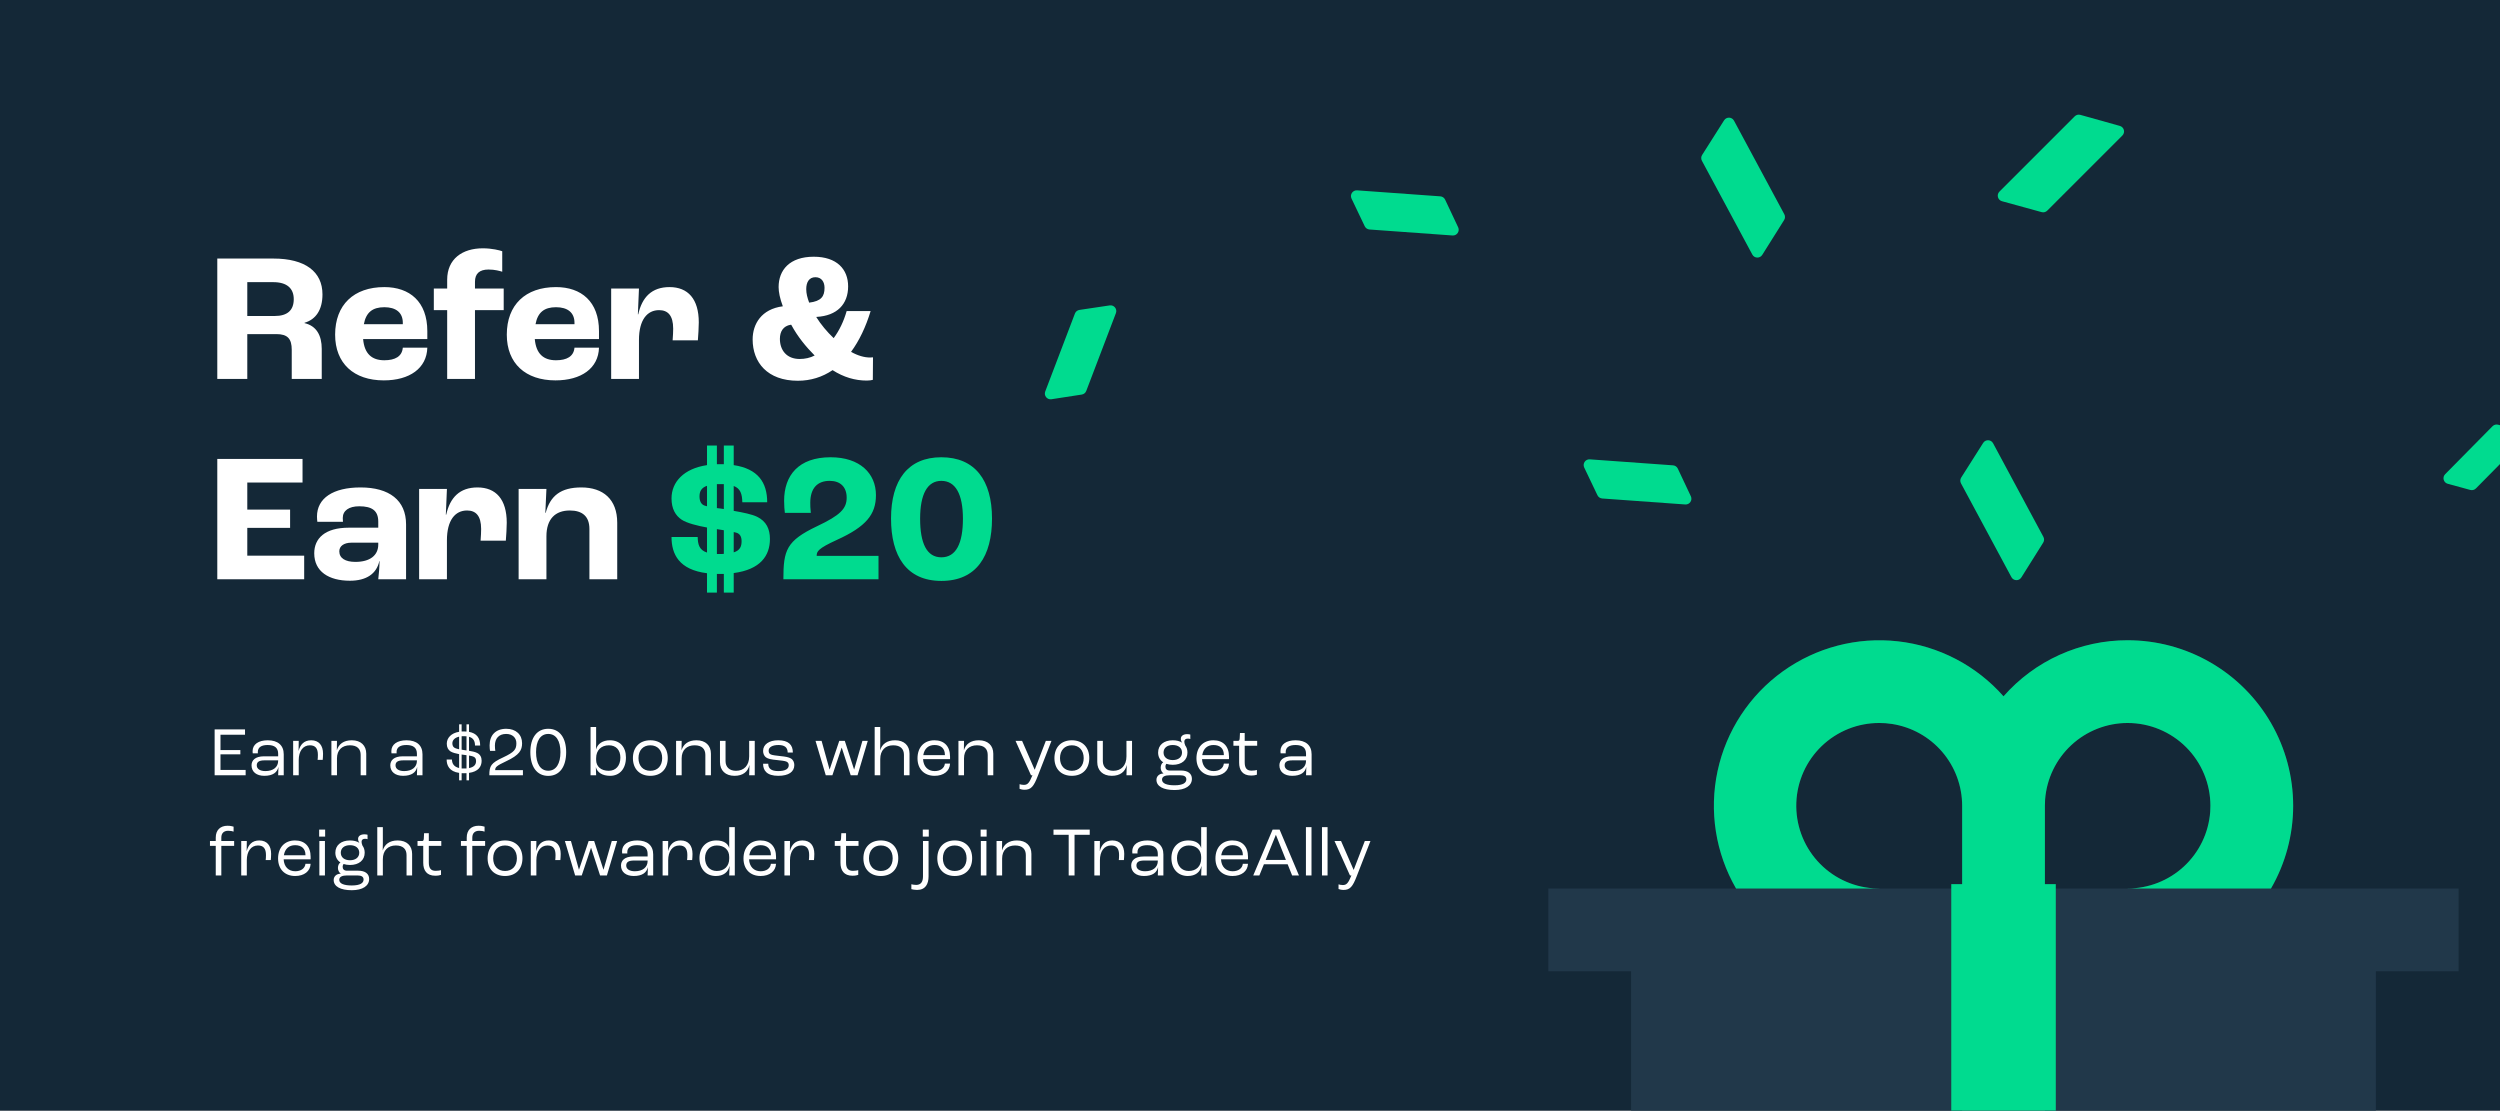 <svg width="574" height="255" viewBox="0 0 574 255" fill="none" xmlns="http://www.w3.org/2000/svg">
<rect x="0" y="0" width="574" height="255" fill="#808080" stroke="none"/>
<g clip-path="url(#clip0_4253_75845)">
<rect width="574" height="255" fill="#142837"/>
<g clip-path="url(#clip1_4253_75845)">
<mask id="mask0_4253_75845" style="mask-type:luminance" maskUnits="userSpaceOnUse" x="-69" y="-326" width="1071" height="495">
<path d="M1002 -326V168.612L-69 168.612V-326L1002 -326Z" fill="white"/>
</mask>
<g mask="url(#mask0_4253_75845)">
<mask id="mask1_4253_75845" style="mask-type:luminance" maskUnits="userSpaceOnUse" x="-69" y="-326" width="1071" height="495">
<path d="M1002 168.612V-326L-69 -326V168.612L1002 168.612Z" fill="white"/>
</mask>
<g mask="url(#mask1_4253_75845)">
<path d="M459.072 43.993L476.357 26.71C476.695 26.372 477.187 26.241 477.646 26.371L486.72 28.91C487.691 29.183 488.01 30.401 487.296 31.115L470.044 48.366C469.709 48.701 469.221 48.83 468.764 48.705L459.654 46.199C458.679 45.931 458.356 44.708 459.072 43.993Z" fill="#00DB8F"/>
<path d="M311.594 43.704L330.698 45.08C331.174 45.114 331.594 45.402 331.797 45.833L334.792 52.188C335.222 53.1 334.51 54.139 333.504 54.066L314.437 52.693C313.966 52.659 313.546 52.374 313.342 51.945L310.308 45.588C309.873 44.674 310.585 43.632 311.594 43.704Z" fill="#00DB8F"/>
<path d="M365.024 105.465L384.126 106.84C384.603 106.875 385.023 107.162 385.225 107.593L388.222 113.948C388.652 114.861 387.94 115.899 386.933 115.826L367.866 114.453C367.394 114.419 366.975 114.134 366.772 113.706L363.737 107.348C363.301 106.435 364.014 105.392 365.024 105.465Z" fill="#00DB8F"/>
<path d="M402.333 58.447L390.758 36.913C390.532 36.494 390.55 35.985 390.806 35.583L395.852 27.627C396.391 26.774 397.648 26.819 398.127 27.708L409.679 49.196C409.903 49.614 409.887 50.12 409.634 50.522L404.612 58.523C404.073 59.381 402.811 59.338 402.333 58.447Z" fill="#00DB8F"/>
<path d="M461.818 132.511L450.243 110.979C450.017 110.56 450.034 110.053 450.289 109.651L455.337 101.691C455.877 100.839 457.133 100.885 457.612 101.774L469.163 123.262C469.388 123.68 469.371 124.186 469.119 124.588L464.096 132.589C463.559 133.447 462.298 133.403 461.818 132.511Z" fill="#00DB8F"/>
<path d="M239.982 89.892L246.801 71.993C246.971 71.547 247.368 71.228 247.839 71.158L254.787 70.12C255.784 69.971 256.574 70.951 256.214 71.892L249.407 89.757C249.239 90.2 248.846 90.52 248.377 90.591L241.415 91.664C240.416 91.818 239.622 90.837 239.982 89.892Z" fill="#00DB8F"/>
<path d="M579.369 101.107L568.47 112.147C568.136 112.486 567.644 112.619 567.184 112.492L561.998 111.077C561.025 110.811 560.697 109.596 561.407 108.877L572.285 97.859C572.618 97.52 573.106 97.388 573.564 97.51L578.771 98.907C579.749 99.168 580.08 100.387 579.369 101.107Z" fill="#00DB8F"/>
</g>
</g>
</g>
<g clip-path="url(#clip2_4253_75845)">
<path d="M488.498 147C495.17 147 501.724 148.755 507.502 152.091C513.28 155.427 518.078 160.225 521.413 166.003C524.749 171.781 526.504 178.336 526.503 185.007C526.501 191.679 524.744 198.233 521.406 204.01L564.498 204V223H545.498V318C545.498 320.52 544.497 322.936 542.716 324.718C540.934 326.499 538.518 327.5 535.998 327.5H383.998C381.478 327.5 379.062 326.499 377.281 324.718C375.499 322.936 374.498 320.52 374.498 318V223H355.498V204L398.59 204.01C393.877 195.848 392.365 186.226 394.347 177.012C396.33 167.799 401.666 159.65 409.319 154.15C416.972 148.649 426.396 146.189 435.761 147.246C445.126 148.304 453.764 152.804 459.998 159.873C463.557 155.82 467.941 152.575 472.856 150.355C477.771 148.134 483.105 146.991 488.498 147ZM469.498 223H450.498V318H469.498V223ZM431.498 166C426.568 165.978 421.822 167.874 418.263 171.286C414.704 174.698 412.611 179.36 412.426 184.287C412.241 189.214 413.979 194.02 417.272 197.69C420.565 201.359 425.155 203.605 430.073 203.953L431.498 204H450.498V185C450.498 180.46 448.872 176.07 445.915 172.624C442.958 169.179 438.865 166.907 434.377 166.219L432.914 166.048L431.498 166ZM488.498 166C483.705 165.999 479.088 167.809 475.573 171.069C472.058 174.328 469.905 178.795 469.546 183.575L469.498 185V204H488.498C493.292 204.002 497.908 202.191 501.423 198.932C504.938 195.673 507.091 191.205 507.451 186.425L507.498 185C507.498 179.961 505.496 175.128 501.933 171.565C498.37 168.002 493.537 166 488.498 166Z" fill="#21384A"/>
<path fill-rule="evenodd" clip-rule="evenodd" d="M521.422 204H398.596C393.887 195.841 392.376 186.223 394.358 177.012C396.341 167.799 401.677 159.65 409.33 154.15C416.983 148.649 426.407 146.189 435.772 147.246C445.137 148.304 453.775 152.804 460.009 159.873C463.568 155.82 467.952 152.575 472.867 150.355C477.782 148.134 483.116 146.991 488.509 147C495.181 147 501.735 148.755 507.513 152.091C513.291 155.427 518.089 160.225 521.424 166.003C524.76 171.781 526.515 178.336 526.514 185.007C526.512 191.675 524.757 198.226 521.422 204ZM418.274 171.286C421.833 167.874 426.579 165.978 431.509 166L432.925 166.048L434.388 166.219C438.876 166.907 442.969 169.179 445.926 172.624C448.883 176.07 450.509 180.46 450.509 185V204H431.509L430.084 203.953C425.166 203.605 420.576 201.359 417.283 197.69C413.99 194.02 412.252 189.214 412.437 184.287C412.622 179.36 414.715 174.698 418.274 171.286ZM475.584 171.069C479.099 167.809 483.716 165.999 488.509 166C493.548 166 498.381 168.002 501.944 171.565C505.507 175.128 507.509 179.961 507.509 185L507.462 186.425C507.102 191.205 504.949 195.673 501.434 198.932C497.919 202.191 493.303 204.002 488.509 204H469.509V185L469.557 183.575C469.916 178.795 472.069 174.328 475.584 171.069Z" fill="#00DB8F"/>
<rect x="448.01" y="202.999" width="24" height="126" fill="#00DB8F"/>
</g>
<path d="M49.89 87H56.778V76.71H63.456C66.06 76.71 66.984 77.802 66.984 80.322V87H73.872V80.112C73.872 77.004 72.654 74.82 69.924 74.19V74.106C72.528 73.35 74.04 71.124 74.04 67.596C74.04 62.388 70.092 59.364 62.784 59.364H49.89V87ZM56.778 72.552V64.782H62.742C65.934 64.782 67.446 66.252 67.446 68.688C67.446 71.25 65.976 72.552 63.078 72.552H56.778ZM98.113 76.038C98.113 69.234 94.039 65.916 88.243 65.916C81.229 65.916 76.945 69.99 76.945 76.836C76.945 83.43 81.229 87.336 88.117 87.336C94.039 87.336 97.987 84.564 98.113 79.818H92.485C92.317 81.834 90.721 82.716 88.243 82.716C85.387 82.716 83.665 81.246 83.371 77.844H98.113V76.038ZM92.485 74.442H83.539C84.043 71.712 85.555 70.536 88.243 70.536C90.889 70.536 92.485 71.754 92.485 74.106V74.442ZM102.671 87H109.055V71.208H115.649V66.252H109.055V64.698C109.055 62.85 110.063 61.884 112.163 61.884C113.633 61.884 114.767 62.22 115.313 62.388V57.684C114.767 57.474 112.961 57.012 110.861 57.012C106.157 57.012 102.671 59.448 102.671 64.236V66.252H99.605V71.208H102.671V87ZM137.529 76.038C137.529 69.234 133.455 65.916 127.659 65.916C120.645 65.916 116.361 69.99 116.361 76.836C116.361 83.43 120.645 87.336 127.533 87.336C133.455 87.336 137.403 84.564 137.529 79.818H131.901C131.733 81.834 130.137 82.716 127.659 82.716C124.803 82.716 123.081 81.246 122.787 77.844H137.529V76.038ZM131.901 74.442H122.955C123.459 71.712 124.971 70.536 127.659 70.536C130.305 70.536 131.901 71.754 131.901 74.106V74.442ZM140.323 87H146.707V78.054C146.707 73.434 148.597 71.208 151.327 71.208C153.343 71.208 154.561 72.426 154.561 75.45C154.561 76.08 154.519 77.13 154.435 78.138H160.231C160.315 77.046 160.441 75.198 160.441 74.022C160.441 68.646 157.963 65.916 153.721 65.916C149.647 65.916 147.421 68.226 146.539 72.174H146.455L146.707 66.252H140.323V87ZM199.77 82.086C198.468 82.086 196.956 81.666 195.402 80.784C197.292 78.222 198.804 75.03 199.896 71.418H194.394C193.722 73.77 192.714 75.87 191.412 77.634C189.858 76.164 188.472 74.484 187.422 72.804L187.464 72.762C192.21 72.51 194.73 69.822 194.73 65.748C194.73 61.842 192.168 58.944 186.834 58.944C181.29 58.944 178.77 62.01 178.77 65.916C178.77 67.05 179.064 68.52 179.736 70.326C174.822 70.956 172.806 74.4 172.806 77.928C172.806 83.22 176.208 87.42 183.18 87.42C186.12 87.42 188.808 86.58 191.16 84.984C193.722 86.622 196.326 87.378 199.014 87.378C199.644 87.378 200.106 87.294 200.4 87.21L200.442 82.044C200.106 82.086 199.896 82.086 199.77 82.086ZM187.212 63.648C188.64 63.648 189.312 64.74 189.312 66.084C189.312 68.058 188.556 69.15 185.784 69.486C185.364 68.352 185.112 67.386 185.112 66.378C185.112 64.782 185.784 63.648 187.212 63.648ZM179.064 77.802C179.064 76.08 179.862 74.862 181.5 74.568H181.668C183.138 77.298 185.07 79.65 187.044 81.624C185.994 82.17 184.818 82.422 183.6 82.422C180.618 82.422 179.064 80.406 179.064 77.802ZM49.89 133H69.84V127.582H56.778V121.198H66.606V116.998H56.778V110.782H69.462V105.364H49.89V133ZM80.339 133.336C84.119 133.336 86.471 131.74 87.101 128.8H87.143C87.143 130.06 86.975 131.95 86.849 133H93.233V120.4C93.233 114.856 89.369 111.916 82.775 111.916C76.475 111.916 72.779 114.394 72.779 118.594C72.779 119.014 72.821 119.476 72.863 119.812H78.743C78.701 119.392 78.701 119.056 78.701 118.93C78.701 117.25 80.087 116.242 82.481 116.242C85.421 116.242 86.849 117.25 86.849 119.77V121.156H80.087C74.585 121.156 72.149 123.634 72.149 127.036C72.149 131.236 75.509 133.336 80.339 133.336ZM81.599 129.01C79.289 129.01 77.903 128.17 77.903 126.574C77.903 125.398 78.953 124.6 80.675 124.6H86.849V125.02C86.849 127.54 84.917 129.01 81.599 129.01ZM96.231 133H102.615V124.054C102.615 119.434 104.505 117.208 107.235 117.208C109.251 117.208 110.469 118.426 110.469 121.45C110.469 122.08 110.427 123.13 110.343 124.138H116.139C116.223 123.046 116.349 121.198 116.349 120.022C116.349 114.646 113.871 111.916 109.629 111.916C105.555 111.916 103.329 114.226 102.447 118.174H102.363L102.615 112.252H96.231V133ZM119.076 133H125.46V123.13C125.46 119.182 127.476 117.208 130.836 117.208C133.65 117.208 135.33 118.51 135.33 121.45V133H141.714V120.022C141.714 114.646 138.48 111.916 133.482 111.916C128.778 111.916 126.342 113.806 125.292 117.754H125.208L125.46 112.252H119.076V133Z" fill="white"/>
<path d="M176.777 123.76C176.777 121.492 175.979 119.686 173.795 118.636C172.661 118.09 170.645 117.67 168.461 117.292V111.58C170.015 112.168 170.393 113.428 170.435 115.318H176.147C176.147 110.782 174.047 107.632 168.461 106.792V102.298H166.193V106.582C165.899 106.582 165.605 106.582 165.269 106.582H164.597V102.298H162.329V106.792C156.995 107.59 154.181 110.656 154.181 114.436C154.181 116.83 155.105 118.384 156.491 119.308C157.667 120.106 160.187 120.736 162.329 121.114V126.868C160.523 126.28 160.229 124.978 160.187 123.298H154.181C154.181 127.246 155.903 130.816 162.329 131.614V136.066H164.597V131.782C164.849 131.782 165.059 131.782 165.311 131.782H166.193V136.066H168.461V131.572C174.593 130.774 176.777 127.582 176.777 123.76ZM165.395 111.16H166.193V116.872C165.647 116.788 165.101 116.704 164.597 116.662V111.16H165.395ZM161.741 116.074C160.943 115.78 160.607 114.982 160.607 113.974C160.607 112.882 160.985 112 162.329 111.538V116.242C162.119 116.2 161.909 116.116 161.741 116.074ZM165.227 127.204H164.597V121.492L166.193 121.744V127.162C165.899 127.204 165.563 127.204 165.227 127.204ZM168.461 126.826V122.164L169.007 122.29C169.973 122.542 170.267 123.34 170.267 124.264C170.267 125.44 169.931 126.364 168.461 126.826ZM179.865 133H201.705V127.624H187.509C187.509 126.616 187.803 125.944 192.129 123.97C198.891 120.904 201.117 118.09 201.117 113.68C201.117 108.724 197.463 104.986 190.701 104.986C183.351 104.986 180.033 109.144 180.033 114.982C180.033 116.074 180.117 117.124 180.201 117.754H186.165C186.039 116.704 186.039 115.906 186.039 115.444C186.039 112.084 187.677 110.404 190.491 110.404C192.969 110.404 194.397 111.832 194.397 114.268C194.397 116.788 192.927 118.3 187.593 120.82C180.537 124.18 179.865 126.322 179.865 133ZM216.132 133.378C224.238 133.378 227.766 127.624 227.766 119.056C227.766 110.278 223.86 104.986 216.132 104.986C208.446 104.986 204.582 110.278 204.582 119.056C204.582 127.624 208.11 133.378 216.132 133.378ZM216.132 127.96C212.772 127.96 211.26 124.726 211.26 119.098C211.26 113.428 212.94 110.404 216.132 110.404C219.366 110.404 221.088 113.428 221.088 119.098C221.088 124.726 219.534 127.96 216.132 127.96Z" fill="#00DB8F"/>
<path d="M49.28 178H56.4V176.784H50.624V173.2H55.184V172.208H50.624V168.688H56.256V167.472H49.28V178ZM60.681 178.128C62.649 178.128 63.641 177.344 63.913 176.128H63.929C63.913 176.896 63.881 177.632 63.865 178H65.145V173.184C65.145 171.12 63.801 169.968 61.481 169.968C59.337 169.968 57.993 170.912 57.993 172.48C57.993 172.624 58.009 172.848 58.025 172.96H59.209C59.193 172.832 59.193 172.72 59.193 172.672C59.193 171.6 59.993 171.056 61.449 171.056C63.065 171.056 63.865 171.712 63.865 173.072V173.648H60.649C58.537 173.648 57.753 174.608 57.753 175.728C57.753 177.216 58.889 178.128 60.681 178.128ZM60.937 177.04C59.689 177.04 58.953 176.528 58.953 175.728C58.953 174.96 59.465 174.576 60.761 174.576H63.865V174.688C63.865 176.128 62.729 177.04 60.937 177.04ZM67.308 178H68.588V174.496C68.588 172.528 69.531 171.12 71.147 171.12C72.444 171.12 72.987 171.872 72.987 173.328C72.987 173.824 72.956 174.224 72.924 174.464H74.091C74.124 174.176 74.171 173.6 74.171 173.056C74.171 171.152 73.228 169.968 71.451 169.968C69.755 169.968 68.939 171.008 68.572 172.384H68.555L68.588 170.096H67.308V178ZM76.089 178H77.369V174.112C77.369 172.224 78.537 171.12 80.345 171.12C82.041 171.12 82.809 171.984 82.809 173.328V178H84.089V173.056C84.089 171.168 82.857 169.968 80.777 169.968C78.889 169.968 77.785 170.848 77.353 172.224H77.337L77.369 170.096H76.089V178ZM92.54 178.128C94.508 178.128 95.501 177.344 95.772 176.128H95.788C95.772 176.896 95.74 177.632 95.725 178H97.004V173.184C97.004 171.12 95.66 169.968 93.341 169.968C91.197 169.968 89.853 170.912 89.853 172.48C89.853 172.624 89.868 172.848 89.885 172.96H91.069C91.052 172.832 91.052 172.72 91.052 172.672C91.052 171.6 91.853 171.056 93.308 171.056C94.924 171.056 95.725 171.712 95.725 173.072V173.648H92.508C90.397 173.648 89.612 174.608 89.612 175.728C89.612 177.216 90.749 178.128 92.54 178.128ZM92.796 177.04C91.549 177.04 90.812 176.528 90.812 175.728C90.812 174.96 91.325 174.576 92.621 174.576H95.725V174.688C95.725 176.128 94.588 177.04 92.796 177.04ZM110.582 174.672C110.582 173.856 110.262 173.216 109.526 172.864C109.03 172.624 108.374 172.496 107.686 172.384V169.168C108.598 169.424 109.062 170.048 109.062 171.168H110.246C110.246 169.44 109.446 168.352 107.686 168.032V166.304H107.11V167.968C106.902 167.952 106.694 167.936 106.47 167.936C106.31 167.936 106.15 167.936 105.99 167.952V166.304H105.414V168.016C103.574 168.32 102.582 169.44 102.582 170.752C102.582 171.584 102.902 172.176 103.446 172.528C103.894 172.816 104.662 173.008 105.414 173.152V176.336C104.15 176.048 103.782 175.232 103.766 174.384H102.55C102.55 175.744 103.158 177.136 105.414 177.456V179.168H105.99V177.52C106.166 177.536 106.342 177.536 106.518 177.536C106.726 177.536 106.918 177.536 107.11 177.52V179.168H107.686V177.456C109.798 177.168 110.582 176.032 110.582 174.672ZM106.502 169.024C106.726 169.024 106.918 169.04 107.11 169.056V172.304C107.046 172.288 106.998 172.272 106.934 172.272L105.99 172.128V169.04C106.15 169.024 106.326 169.024 106.502 169.024ZM104.454 171.744C104.07 171.552 103.862 171.216 103.862 170.672C103.862 169.936 104.422 169.36 105.414 169.136V172.032C105.014 171.952 104.678 171.856 104.454 171.744ZM106.502 176.448C106.326 176.448 106.15 176.448 105.99 176.432V173.232C106.054 173.248 106.102 173.264 106.166 173.264C106.47 173.296 106.79 173.344 107.11 173.392V176.432C106.918 176.448 106.726 176.448 106.502 176.448ZM107.686 176.352V173.472C108.054 173.536 108.39 173.6 108.63 173.696C109.142 173.888 109.302 174.224 109.302 174.752C109.302 175.552 108.838 176.128 107.686 176.352ZM112.351 178H120.063V176.816H113.695C113.695 176.16 113.951 175.84 116.207 174.784C119.279 173.344 119.871 172.24 119.871 170.64C119.871 168.688 118.479 167.328 116.239 167.328C113.807 167.328 112.415 168.8 112.415 171.12C112.415 171.664 112.463 172.16 112.511 172.4H113.727C113.679 172.16 113.631 171.68 113.631 171.184C113.631 169.552 114.543 168.512 116.207 168.512C117.679 168.512 118.559 169.392 118.559 170.64C118.559 172.032 118.143 172.672 115.503 173.904C112.719 175.2 112.351 175.84 112.351 178ZM125.879 178.144C128.487 178.144 129.991 176.048 129.991 172.688C129.991 169.392 128.487 167.328 125.879 167.328C123.271 167.328 121.767 169.392 121.767 172.688C121.767 176.048 123.271 178.144 125.879 178.144ZM125.879 176.96C124.071 176.96 123.079 175.328 123.079 172.688C123.079 170.112 124.071 168.512 125.879 168.512C127.687 168.512 128.679 170.112 128.679 172.688C128.679 175.328 127.687 176.96 125.879 176.96ZM140.087 178.128C142.295 178.128 143.719 176.48 143.719 173.904C143.719 171.504 142.327 169.968 140.055 169.968C138.359 169.968 137.207 170.784 136.855 172.048H136.839C136.855 171.664 136.871 171.024 136.871 170.704V166.912H135.591V178H136.871C136.839 177.584 136.807 176.8 136.807 176.176H136.823C137.159 177.36 138.295 178.128 140.087 178.128ZM139.767 176.976C138.007 176.976 136.871 176 136.871 174.48V174.064C136.871 172.272 138.023 171.12 139.815 171.12C141.447 171.12 142.439 172.224 142.439 173.936C142.439 175.792 141.399 176.976 139.767 176.976ZM149.316 178.128C151.764 178.128 153.316 176.544 153.316 174.064C153.316 171.568 151.764 169.968 149.316 169.968C146.868 169.968 145.316 171.568 145.316 174.064C145.316 176.544 146.868 178.128 149.316 178.128ZM149.316 176.976C147.652 176.976 146.596 175.84 146.596 174.064C146.596 172.272 147.652 171.12 149.316 171.12C150.98 171.12 152.036 172.272 152.036 174.064C152.036 175.84 150.98 176.976 149.316 176.976ZM155.229 178H156.509V174.112C156.509 172.224 157.677 171.12 159.485 171.12C161.181 171.12 161.949 171.984 161.949 173.328V178H163.229V173.056C163.229 171.168 161.997 169.968 159.917 169.968C158.029 169.968 156.925 170.848 156.493 172.224H156.477L156.509 170.096H155.229V178ZM168.634 178.128C170.602 178.128 171.722 177.168 172.058 175.68H172.074C172.074 176.48 172.042 177.472 172.01 178H173.29V170.096H172.01V173.664C172.01 175.744 170.826 176.976 168.986 176.976C167.482 176.976 166.586 176.112 166.586 174.752V170.096H165.306V174.976C165.306 176.896 166.57 178.128 168.634 178.128ZM178.694 178.128C181.094 178.128 182.374 177.2 182.374 175.648C182.374 175.056 182.118 174.448 181.59 174.144C181.046 173.84 180.438 173.728 179.206 173.6C178.166 173.488 177.382 173.392 176.998 173.232C176.534 173.04 176.486 172.656 176.486 172.336C176.486 171.552 177.366 171.056 178.726 171.056C180.134 171.056 180.838 171.6 180.854 172.784H182.038C182.038 171.008 181.046 169.968 178.678 169.968C176.566 169.968 175.206 170.928 175.206 172.416C175.206 172.992 175.43 173.568 175.862 173.888C176.342 174.24 177.126 174.4 178.422 174.512C179.398 174.608 180.23 174.704 180.598 174.88C180.998 175.072 181.094 175.376 181.094 175.696C181.094 176.544 180.31 177.04 178.678 177.04C177.03 177.04 176.39 176.416 176.39 175.36H175.206C175.206 176.88 176.038 178.128 178.694 178.128ZM189.595 178H191.115L193.227 171.696H193.275L195.323 178H196.891L199.243 170.096H198.011L196.123 176.656H196.091L193.963 170.096H192.699L190.491 176.656H190.459L188.635 170.096H187.243L189.595 178ZM200.825 178H202.105V174.272C202.105 172.272 203.273 171.12 205.081 171.12C206.777 171.12 207.545 171.984 207.545 173.328V178H208.825V173.056C208.825 171.168 207.593 169.968 205.513 169.968C203.625 169.968 202.521 170.864 202.089 172.24H202.073C202.073 171.952 202.105 171.008 202.105 170.576V166.912H200.825V178ZM218.131 173.712C218.131 171.36 216.803 169.968 214.547 169.968C212.179 169.968 210.659 171.584 210.659 174.112C210.659 176.56 212.195 178.128 214.579 178.128C216.659 178.128 218.051 177.04 218.131 175.328H216.947C216.835 176.368 215.923 177.04 214.595 177.04C213.043 177.04 212.019 175.984 211.939 174.304H218.131V173.712ZM216.947 173.376H211.987C212.227 171.872 213.171 171.056 214.579 171.056C216.083 171.056 216.947 171.888 216.947 173.28V173.376ZM220.058 178H221.338V174.112C221.338 172.224 222.506 171.12 224.314 171.12C226.01 171.12 226.778 171.984 226.778 173.328V178H228.058V173.056C228.058 171.168 226.826 169.968 224.746 169.968C222.858 169.968 221.754 170.848 221.322 172.224H221.306L221.338 170.096H220.058V178ZM235.229 181.328C236.733 181.328 237.341 180.592 238.285 178.144L241.421 170.096H240.125L237.581 176.704H237.549L234.669 170.096H233.165L236.717 178H237.053C236.317 179.792 235.933 180.208 235.069 180.208C234.669 180.208 234.285 180.112 234.093 180.048V181.12C234.317 181.216 234.781 181.328 235.229 181.328ZM246.097 178.128C248.545 178.128 250.097 176.544 250.097 174.064C250.097 171.568 248.545 169.968 246.097 169.968C243.649 169.968 242.097 171.568 242.097 174.064C242.097 176.544 243.649 178.128 246.097 178.128ZM246.097 176.976C244.433 176.976 243.377 175.84 243.377 174.064C243.377 172.272 244.433 171.12 246.097 171.12C247.761 171.12 248.817 172.272 248.817 174.064C248.817 175.84 247.761 176.976 246.097 176.976ZM255.259 178.128C257.227 178.128 258.347 177.168 258.683 175.68H258.699C258.699 176.48 258.667 177.472 258.635 178H259.915V170.096H258.635V173.664C258.635 175.744 257.451 176.976 255.611 176.976C254.107 176.976 253.211 176.112 253.211 174.752V170.096H251.931V174.976C251.931 176.896 253.195 178.128 255.259 178.128ZM271.151 176.912H268.591C267.919 176.912 267.583 176.576 267.583 176.048C267.583 175.744 267.679 175.504 267.807 175.376C268.239 175.52 268.719 175.6 269.263 175.6C271.327 175.6 272.639 174.496 272.639 172.784C272.639 172.144 272.463 171.6 272.127 171.152C271.999 170.832 271.919 170.528 271.919 170.288C271.919 169.824 272.207 169.584 272.735 169.584C272.991 169.584 273.183 169.632 273.295 169.68V168.656C273.151 168.608 272.911 168.56 272.575 168.56C271.679 168.56 271.119 168.976 271.119 169.616C271.119 169.968 271.247 170.272 271.423 170.496V170.512C270.863 170.16 270.127 169.968 269.263 169.968C267.215 169.968 265.903 171.072 265.903 172.784C265.903 173.744 266.319 174.528 267.055 175.008V175.04C266.751 175.216 266.495 175.68 266.495 176.272C266.495 176.816 266.735 177.28 267.135 177.584V177.6C266.143 177.6 265.519 178.256 265.519 179.04C265.519 180.544 267.071 181.392 269.679 181.392C272.175 181.392 273.663 180.384 273.663 178.816C273.663 177.616 272.751 176.912 271.151 176.912ZM269.263 171.056C270.559 171.056 271.391 171.728 271.391 172.784C271.391 173.84 270.559 174.512 269.263 174.512C267.967 174.512 267.151 173.84 267.151 172.784C267.151 171.728 267.967 171.056 269.263 171.056ZM269.663 180.304C267.919 180.304 266.799 179.888 266.799 179.008C266.799 178.288 267.503 178 268.607 178H270.959C271.919 178 272.383 178.32 272.383 178.944C272.383 179.696 271.695 180.304 269.663 180.304ZM282.178 173.712C282.178 171.36 280.85 169.968 278.594 169.968C276.226 169.968 274.706 171.584 274.706 174.112C274.706 176.56 276.242 178.128 278.626 178.128C280.706 178.128 282.098 177.04 282.178 175.328H280.994C280.882 176.368 279.97 177.04 278.642 177.04C277.09 177.04 276.066 175.984 275.986 174.304H282.178V173.712ZM280.994 173.376H276.034C276.274 171.872 277.218 171.056 278.626 171.056C280.13 171.056 280.994 171.888 280.994 173.28V173.376ZM287.24 178.064C287.88 178.064 288.344 177.968 288.584 177.872V176.784C288.408 176.848 287.896 176.944 287.352 176.944C286.168 176.944 285.784 176.224 285.784 175.024V171.216H288.648V170.096H285.784V168.304H284.696L284.632 169.552C284.6 169.968 284.504 170.096 284.248 170.096H283.192V171.216H284.504V175.104C284.504 176.848 285.32 178.064 287.24 178.064ZM296.681 178.128C298.649 178.128 299.641 177.344 299.913 176.128H299.929C299.913 176.896 299.881 177.632 299.865 178H301.145V173.184C301.145 171.12 299.801 169.968 297.481 169.968C295.337 169.968 293.993 170.912 293.993 172.48C293.993 172.624 294.009 172.848 294.025 172.96H295.209C295.193 172.832 295.193 172.72 295.193 172.672C295.193 171.6 295.993 171.056 297.449 171.056C299.065 171.056 299.865 171.712 299.865 173.072V173.648H296.649C294.537 173.648 293.753 174.608 293.753 175.728C293.753 177.216 294.889 178.128 296.681 178.128ZM296.937 177.04C295.689 177.04 294.953 176.528 294.953 175.728C294.953 174.96 295.465 174.576 296.761 174.576H299.865V174.688C299.865 176.128 298.729 177.04 296.937 177.04ZM49.536 201H50.816V194.216H53.76V193.096H50.816V192.312C50.816 191.304 51.392 190.744 52.4 190.744C52.944 190.744 53.344 190.84 53.632 190.936V189.8C53.344 189.704 52.848 189.592 52.24 189.592C50.592 189.592 49.536 190.584 49.536 192.312V193.096H48.208V194.216H49.536V201ZM55.386 201H56.666V197.496C56.666 195.528 57.61 194.12 59.226 194.12C60.522 194.12 61.066 194.872 61.066 196.328C61.066 196.824 61.034 197.224 61.002 197.464H62.17C62.202 197.176 62.25 196.6 62.25 196.056C62.25 194.152 61.306 192.968 59.53 192.968C57.834 192.968 57.018 194.008 56.65 195.384H56.634L56.666 193.096H55.386V201ZM71.319 196.712C71.319 194.36 69.991 192.968 67.735 192.968C65.367 192.968 63.847 194.584 63.847 197.112C63.847 199.56 65.383 201.128 67.767 201.128C69.847 201.128 71.239 200.04 71.319 198.328H70.135C70.023 199.368 69.111 200.04 67.783 200.04C66.231 200.04 65.207 198.984 65.127 197.304H71.319V196.712ZM70.135 196.376H65.175C65.415 194.872 66.359 194.056 67.767 194.056C69.271 194.056 70.135 194.888 70.135 196.28V196.376ZM73.277 192.088H74.653V190.472H73.277V192.088ZM73.325 201H74.605V193.096H73.325V201ZM82.245 199.912H79.684C79.013 199.912 78.677 199.576 78.677 199.048C78.677 198.744 78.772 198.504 78.9 198.376C79.332 198.52 79.812 198.6 80.356 198.6C82.421 198.6 83.733 197.496 83.733 195.784C83.733 195.144 83.556 194.6 83.221 194.152C83.093 193.832 83.013 193.528 83.013 193.288C83.013 192.824 83.3 192.584 83.829 192.584C84.085 192.584 84.276 192.632 84.388 192.68V191.656C84.245 191.608 84.004 191.56 83.668 191.56C82.772 191.56 82.213 191.976 82.213 192.616C82.213 192.968 82.341 193.272 82.516 193.496V193.512C81.957 193.16 81.221 192.968 80.356 192.968C78.308 192.968 76.996 194.072 76.996 195.784C76.996 196.744 77.412 197.528 78.148 198.008V198.04C77.844 198.216 77.588 198.68 77.588 199.272C77.588 199.816 77.829 200.28 78.228 200.584V200.6C77.237 200.6 76.612 201.256 76.612 202.04C76.612 203.544 78.165 204.392 80.772 204.392C83.269 204.392 84.757 203.384 84.757 201.816C84.757 200.616 83.844 199.912 82.245 199.912ZM80.356 194.056C81.653 194.056 82.484 194.728 82.484 195.784C82.484 196.84 81.653 197.512 80.356 197.512C79.061 197.512 78.245 196.84 78.245 195.784C78.245 194.728 79.061 194.056 80.356 194.056ZM80.757 203.304C79.013 203.304 77.892 202.888 77.892 202.008C77.892 201.288 78.597 201 79.701 201H82.052C83.013 201 83.477 201.32 83.477 201.944C83.477 202.696 82.788 203.304 80.757 203.304ZM86.622 201H87.902V197.272C87.902 195.272 89.07 194.12 90.878 194.12C92.574 194.12 93.342 194.984 93.342 196.328V201H94.622V196.056C94.622 194.168 93.39 192.968 91.31 192.968C89.422 192.968 88.318 193.864 87.886 195.24H87.87C87.87 194.952 87.902 194.008 87.902 193.576V189.912H86.622V201ZM99.912 201.064C100.552 201.064 101.016 200.968 101.256 200.872V199.784C101.08 199.848 100.568 199.944 100.024 199.944C98.84 199.944 98.456 199.224 98.456 198.024V194.216H101.32V193.096H98.456V191.304H97.368L97.304 192.552C97.272 192.968 97.176 193.096 96.92 193.096H95.864V194.216H97.176V198.104C97.176 199.848 97.992 201.064 99.912 201.064ZM107.161 201H108.441V194.216H111.385V193.096H108.441V192.312C108.441 191.304 109.017 190.744 110.025 190.744C110.569 190.744 110.969 190.84 111.257 190.936V189.8C110.969 189.704 110.473 189.592 109.865 189.592C108.217 189.592 107.161 190.584 107.161 192.312V193.096H105.833V194.216H107.161V201ZM115.956 201.128C118.404 201.128 119.956 199.544 119.956 197.064C119.956 194.568 118.404 192.968 115.956 192.968C113.508 192.968 111.956 194.568 111.956 197.064C111.956 199.544 113.508 201.128 115.956 201.128ZM115.956 199.976C114.292 199.976 113.236 198.84 113.236 197.064C113.236 195.272 114.292 194.12 115.956 194.12C117.62 194.12 118.676 195.272 118.676 197.064C118.676 198.84 117.62 199.976 115.956 199.976ZM121.87 201H123.15V197.496C123.15 195.528 124.094 194.12 125.71 194.12C127.006 194.12 127.55 194.872 127.55 196.328C127.55 196.824 127.518 197.224 127.486 197.464H128.654C128.686 197.176 128.734 196.6 128.734 196.056C128.734 194.152 127.79 192.968 126.014 192.968C124.318 192.968 123.502 194.008 123.134 195.384H123.118L123.15 193.096H121.87V201ZM132.049 201H133.569L135.681 194.696H135.729L137.777 201H139.345L141.697 193.096H140.465L138.577 199.656H138.545L136.417 193.096H135.153L132.945 199.656H132.913L131.089 193.096H129.697L132.049 201ZM145.509 201.128C147.477 201.128 148.469 200.344 148.741 199.128H148.757C148.741 199.896 148.709 200.632 148.693 201H149.973V196.184C149.973 194.12 148.629 192.968 146.309 192.968C144.165 192.968 142.821 193.912 142.821 195.48C142.821 195.624 142.837 195.848 142.853 195.96H144.037C144.021 195.832 144.021 195.72 144.021 195.672C144.021 194.6 144.821 194.056 146.277 194.056C147.893 194.056 148.693 194.712 148.693 196.072V196.648H145.477C143.365 196.648 142.581 197.608 142.581 198.728C142.581 200.216 143.717 201.128 145.509 201.128ZM145.765 200.04C144.517 200.04 143.781 199.528 143.781 198.728C143.781 197.96 144.293 197.576 145.589 197.576H148.693V197.688C148.693 199.128 147.557 200.04 145.765 200.04ZM152.136 201H153.416V197.496C153.416 195.528 154.36 194.12 155.976 194.12C157.272 194.12 157.816 194.872 157.816 196.328C157.816 196.824 157.784 197.224 157.752 197.464H158.92C158.952 197.176 159 196.6 159 196.056C159 194.152 158.056 192.968 156.28 192.968C154.584 192.968 153.768 194.008 153.4 195.384H153.384L153.416 193.096H152.136V201ZM164.357 201.128C166.117 201.128 167.173 200.248 167.477 198.888H167.509C167.493 199.592 167.477 200.296 167.429 201H168.709V189.912H167.429V194.68H167.413C167.125 193.64 166.117 192.968 164.469 192.968C162.069 192.968 160.597 194.648 160.597 197C160.597 199.464 162.069 201.128 164.357 201.128ZM164.565 199.976C162.933 199.976 161.877 198.76 161.877 197C161.877 195.352 162.933 194.12 164.581 194.12C166.325 194.12 167.429 195.144 167.429 196.744V197.144C167.429 198.872 166.309 199.976 164.565 199.976ZM178.178 196.712C178.178 194.36 176.85 192.968 174.594 192.968C172.226 192.968 170.706 194.584 170.706 197.112C170.706 199.56 172.242 201.128 174.626 201.128C176.706 201.128 178.098 200.04 178.178 198.328H176.994C176.882 199.368 175.97 200.04 174.642 200.04C173.09 200.04 172.066 198.984 171.986 197.304H178.178V196.712ZM176.994 196.376H172.034C172.274 194.872 173.218 194.056 174.626 194.056C176.13 194.056 176.994 194.888 176.994 196.28V196.376ZM180.104 201H181.384V197.496C181.384 195.528 182.328 194.12 183.944 194.12C185.24 194.12 185.784 194.872 185.784 196.328C185.784 196.824 185.752 197.224 185.72 197.464H186.888C186.92 197.176 186.968 196.6 186.968 196.056C186.968 194.152 186.024 192.968 184.248 192.968C182.552 192.968 181.736 194.008 181.368 195.384H181.352L181.384 193.096H180.104V201ZM195.709 201.064C196.349 201.064 196.813 200.968 197.053 200.872V199.784C196.877 199.848 196.365 199.944 195.821 199.944C194.637 199.944 194.253 199.224 194.253 198.024V194.216H197.117V193.096H194.253V191.304H193.165L193.101 192.552C193.069 192.968 192.973 193.096 192.717 193.096H191.661V194.216H192.973V198.104C192.973 199.848 193.789 201.064 195.709 201.064ZM202.238 201.128C204.686 201.128 206.238 199.544 206.238 197.064C206.238 194.568 204.686 192.968 202.238 192.968C199.789 192.968 198.238 194.568 198.238 197.064C198.238 199.544 199.789 201.128 202.238 201.128ZM202.238 199.976C200.574 199.976 199.518 198.84 199.518 197.064C199.518 195.272 200.574 194.12 202.238 194.12C203.902 194.12 204.958 195.272 204.958 197.064C204.958 198.84 203.902 199.976 202.238 199.976ZM211.871 192.088H213.247V190.472H211.871V192.088ZM210.559 204.328C212.479 204.328 213.199 202.984 213.199 201.208V193.096H211.919V201.208C211.919 202.44 211.455 203.176 210.351 203.176C209.999 203.176 209.535 203.096 209.247 203.032V204.152C209.503 204.232 210.095 204.328 210.559 204.328ZM219.206 201.128C221.654 201.128 223.206 199.544 223.206 197.064C223.206 194.568 221.654 192.968 219.206 192.968C216.758 192.968 215.206 194.568 215.206 197.064C215.206 199.544 216.758 201.128 219.206 201.128ZM219.206 199.976C217.542 199.976 216.486 198.84 216.486 197.064C216.486 195.272 217.542 194.12 219.206 194.12C220.87 194.12 221.926 195.272 221.926 197.064C221.926 198.84 220.87 199.976 219.206 199.976ZM225.152 192.088H226.528V190.472H225.152V192.088ZM225.2 201H226.48V193.096H225.2V201ZM228.808 201H230.088V197.112C230.088 195.224 231.256 194.12 233.064 194.12C234.76 194.12 235.528 194.984 235.528 196.328V201H236.808V196.056C236.808 194.168 235.576 192.968 233.496 192.968C231.608 192.968 230.504 193.848 230.072 195.224H230.056L230.088 193.096H228.808V201ZM245.371 201H246.715V191.672H250.203V190.472H241.883V191.672H245.371V201ZM251.261 201H252.541V197.496C252.541 195.528 253.485 194.12 255.101 194.12C256.397 194.12 256.941 194.872 256.941 196.328C256.941 196.824 256.909 197.224 256.877 197.464H258.045C258.077 197.176 258.125 196.6 258.125 196.056C258.125 194.152 257.181 192.968 255.405 192.968C253.709 192.968 252.893 194.008 252.525 195.384H252.509L252.541 193.096H251.261V201ZM262.65 201.128C264.618 201.128 265.61 200.344 265.882 199.128H265.898C265.882 199.896 265.85 200.632 265.834 201H267.114V196.184C267.114 194.12 265.77 192.968 263.45 192.968C261.306 192.968 259.962 193.912 259.962 195.48C259.962 195.624 259.978 195.848 259.994 195.96H261.178C261.162 195.832 261.162 195.72 261.162 195.672C261.162 194.6 261.962 194.056 263.418 194.056C265.034 194.056 265.834 194.712 265.834 196.072V196.648H262.618C260.506 196.648 259.722 197.608 259.722 198.728C259.722 200.216 260.858 201.128 262.65 201.128ZM262.906 200.04C261.658 200.04 260.922 199.528 260.922 198.728C260.922 197.96 261.434 197.576 262.73 197.576H265.834V197.688C265.834 199.128 264.698 200.04 262.906 200.04ZM272.716 201.128C274.476 201.128 275.532 200.248 275.836 198.888H275.868C275.852 199.592 275.836 200.296 275.788 201H277.068V189.912H275.788V194.68H275.772C275.484 193.64 274.476 192.968 272.828 192.968C270.428 192.968 268.956 194.648 268.956 197C268.956 199.464 270.428 201.128 272.716 201.128ZM272.924 199.976C271.292 199.976 270.236 198.76 270.236 197C270.236 195.352 271.292 194.12 272.94 194.12C274.684 194.12 275.788 195.144 275.788 196.744V197.144C275.788 198.872 274.668 199.976 272.924 199.976ZM286.538 196.712C286.538 194.36 285.21 192.968 282.954 192.968C280.586 192.968 279.066 194.584 279.066 197.112C279.066 199.56 280.602 201.128 282.986 201.128C285.066 201.128 286.458 200.04 286.538 198.328H285.354C285.242 199.368 284.33 200.04 283.002 200.04C281.45 200.04 280.426 198.984 280.346 197.304H286.538V196.712ZM285.354 196.376H280.394C280.634 194.872 281.578 194.056 282.986 194.056C284.49 194.056 285.354 194.888 285.354 196.28V196.376ZM296.672 201H298.24L293.792 190.472H292.192L287.744 201H289.152L290.192 198.44H295.648L296.672 201ZM290.592 197.448L292.928 191.704H292.96L295.248 197.448H290.592ZM299.841 201H301.121V189.912H299.841V201ZM303.528 201H304.808V189.912H303.528V201ZM308.464 204.328C309.968 204.328 310.576 203.592 311.52 201.144L314.656 193.096H313.36L310.816 199.704H310.784L307.904 193.096H306.4L309.952 201H310.288C309.552 202.792 309.168 203.208 308.304 203.208C307.904 203.208 307.52 203.112 307.328 203.048V204.12C307.552 204.216 308.016 204.328 308.464 204.328Z" fill="white"/>
</g>
<defs>
<clipPath id="clip0_4253_75845">
<rect width="574" height="255" fill="white"/>
</clipPath>
<clipPath id="clip1_4253_75845">
<rect width="494.612" height="1071" fill="white" transform="matrix(0 -1 -1 0 1002 168.612)"/>
</clipPath>
<clipPath id="clip2_4253_75845">
<rect width="228" height="228" fill="white" transform="translate(346 128)"/>
</clipPath>
</defs>
</svg>
